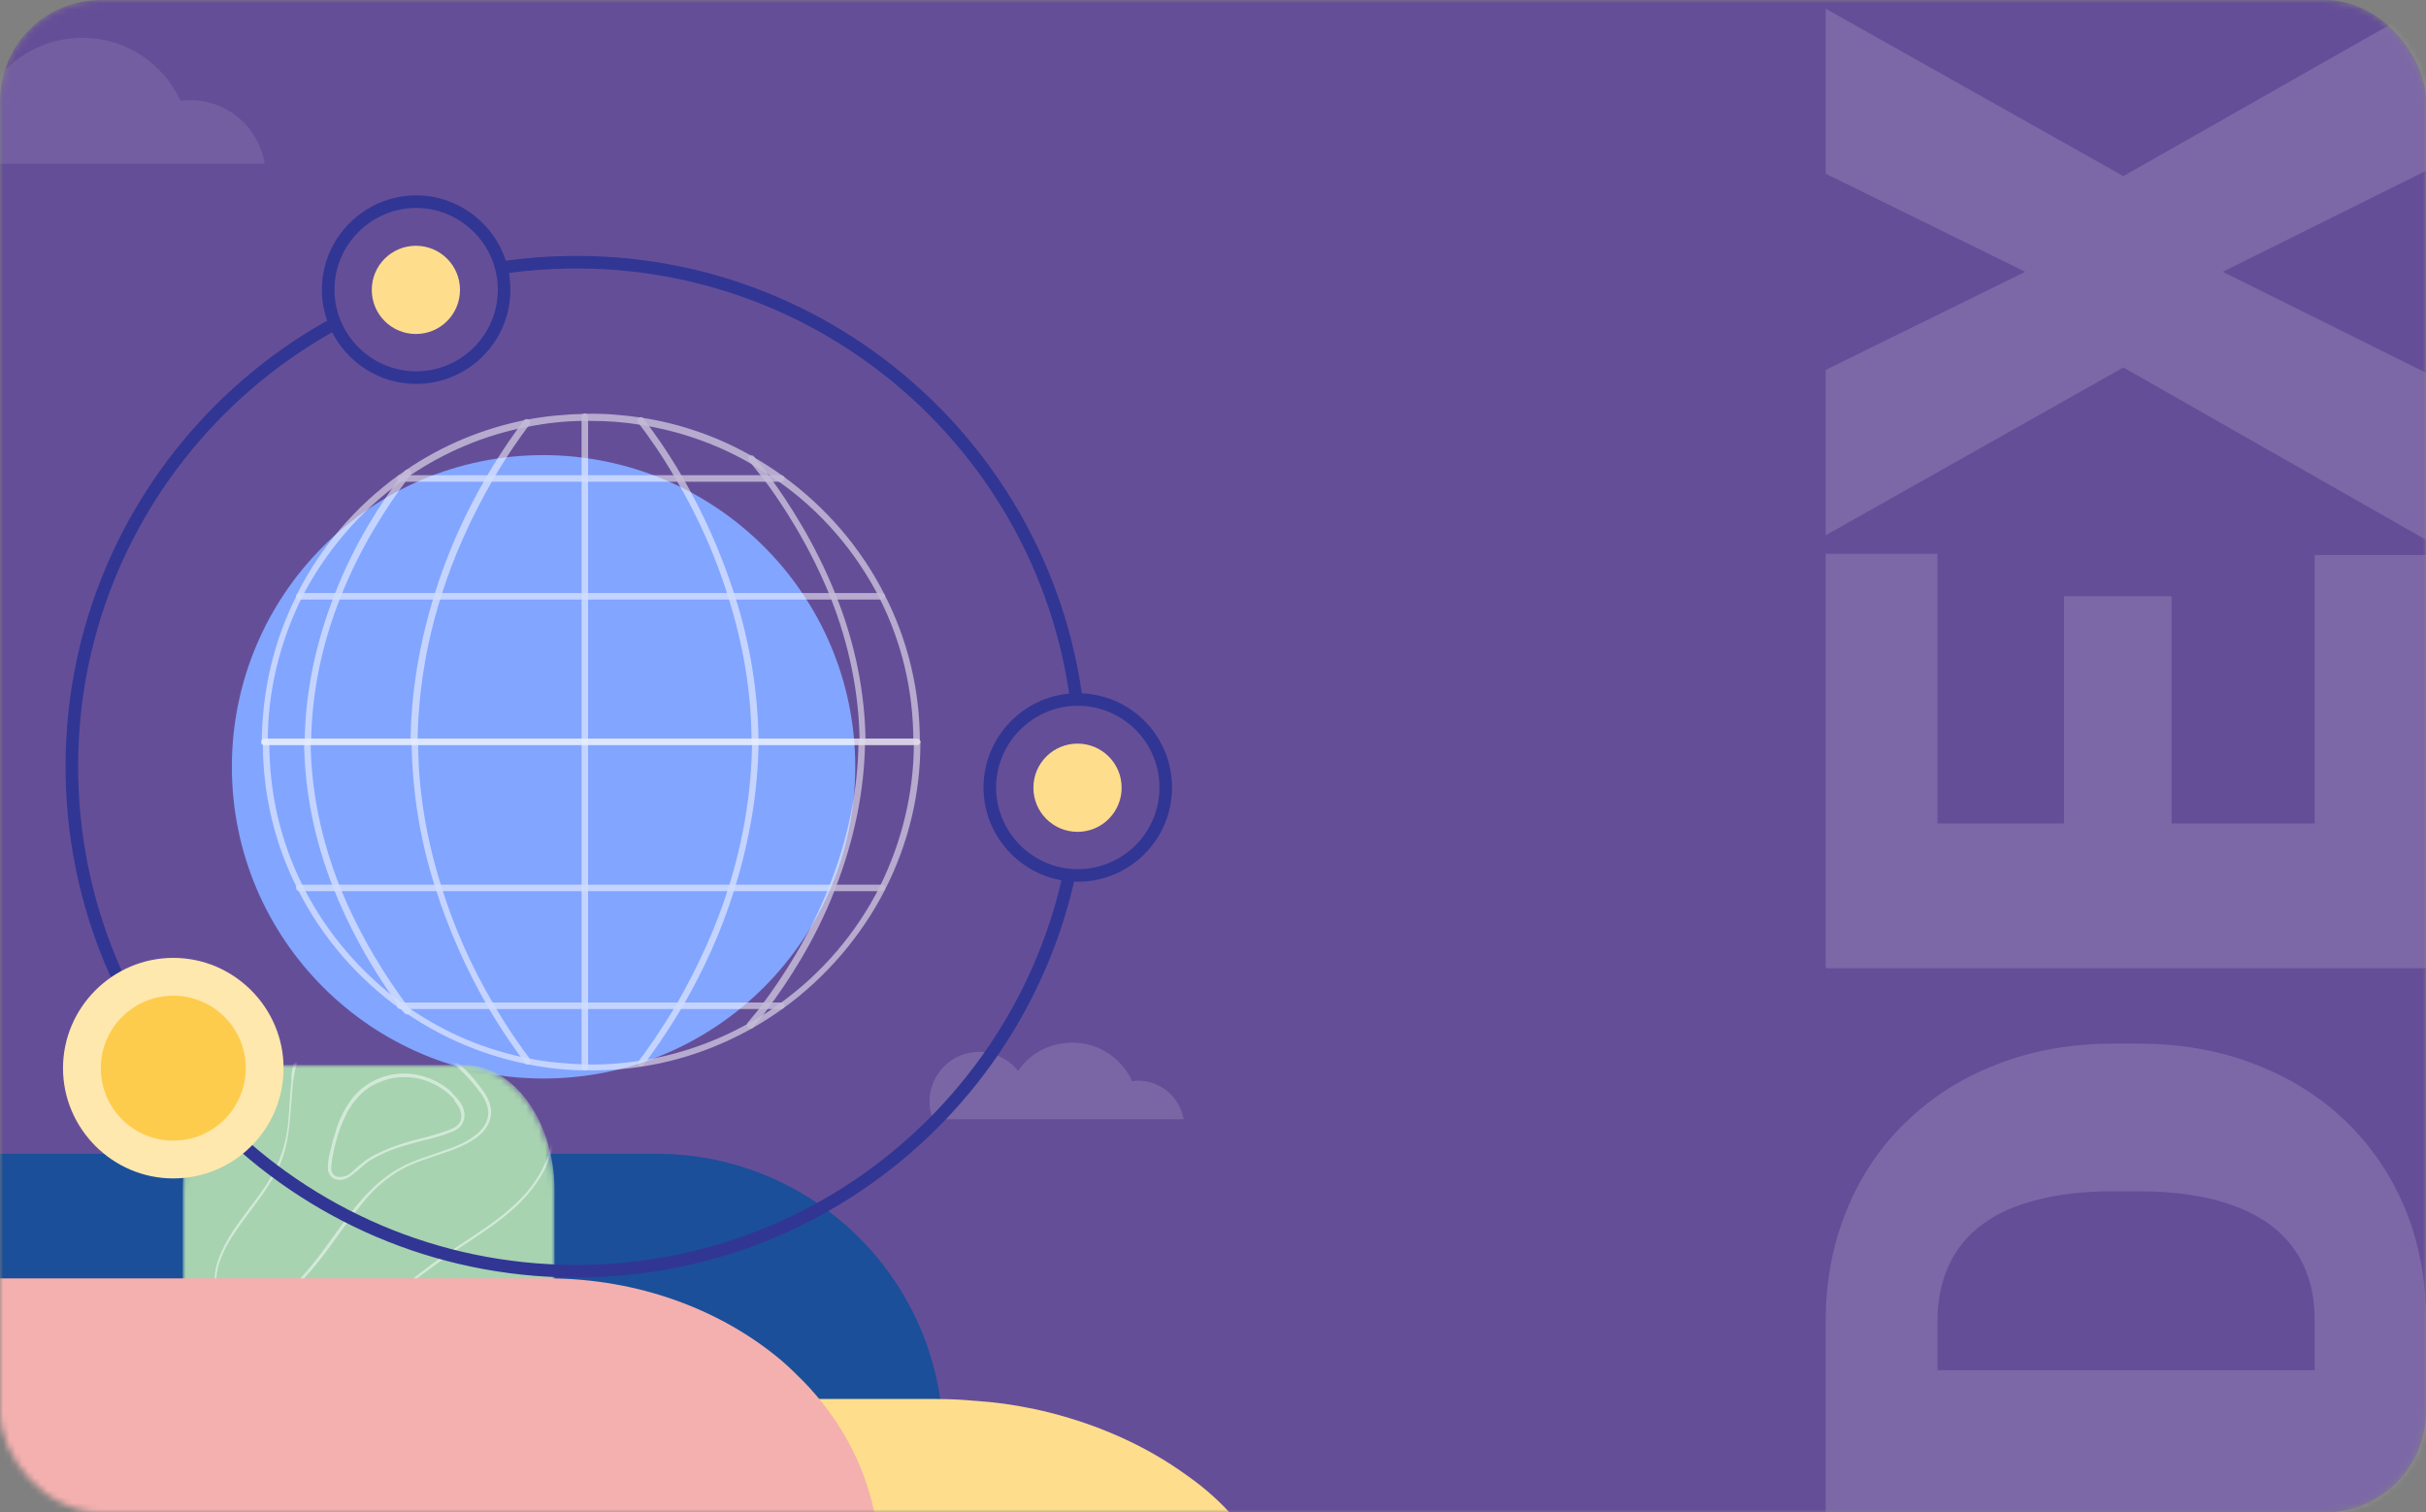 <svg width="385" height="240" viewBox="0 0 385 240" fill="none" xmlns="http://www.w3.org/2000/svg">
<rect x="0" y="0" width="385" height="240" fill="#808080" stroke="none"/>
<mask id="mask0_97_197" style="mask-type:alpha" maskUnits="userSpaceOnUse" x="0" y="0" width="385" height="240">
<rect width="385" height="240" rx="16" fill="#EC6967"/>
</mask>
<g mask="url(#mask0_97_197)">
<rect width="385" height="240" rx="16" fill="#654E98"/>
<path opacity="0.15" d="M385 209.451L385 230.585L367.334 230.454L367.334 209.451C367.334 205.089 366.287 201.403 364.193 198.394C362.1 195.34 358.981 193.028 354.837 191.458C350.649 189.844 345.502 189.037 339.396 189.037L335.273 189.037C330.693 189.037 326.68 189.495 323.234 190.411C319.745 191.284 316.844 192.592 314.532 194.337C312.177 196.082 310.41 198.263 309.232 200.88C308.055 203.453 307.466 206.42 307.466 209.778L307.466 230.978L289.734 230.978L289.734 209.778C289.734 203.323 290.847 197.412 293.071 192.047C295.252 186.638 298.393 181.971 302.493 178.045C306.55 174.076 311.37 171.022 316.953 168.885C322.493 166.704 328.643 165.613 335.404 165.613L339.396 165.613C346.113 165.613 352.263 166.704 357.847 168.885C363.43 171.022 368.25 174.054 372.307 177.979C376.363 181.905 379.504 186.551 381.729 191.916C383.91 197.238 385 203.083 385 209.451ZM289.734 217.434L385 217.434L385 240.399L289.734 240.399L289.734 217.434ZM367.334 88.079L385 88.079L385 138.853L367.334 138.853L367.334 88.079ZM289.734 130.674L385 130.674L385 153.64L289.734 153.64L289.734 130.674ZM327.553 94.622L344.63 94.622L344.63 138.853L327.553 138.853L327.553 94.622ZM289.734 87.883L307.466 87.883L307.466 138.853L289.734 138.853L289.734 87.883ZM289.734 58.701L321.402 43.129L289.734 27.557L289.734 1.385L336.975 27.949L385 0.665L385 27.099L352.743 43.129L385 59.159L385 85.658L336.975 58.309L289.734 84.939L289.734 58.701Z" fill="white"/>
<path d="M135.726 121.682C135.726 149 113.579 171.146 86.261 171.146C58.944 171.146 36.797 149 36.797 121.682C36.797 94.365 58.944 72.218 86.261 72.218C113.579 72.304 135.726 94.365 135.726 121.682Z" fill="#82A5FF"/>
<g opacity="0.85">
<g opacity="0.85">
<g opacity="0.85">
<path opacity="0.85" d="M41.969 118.235C42.227 118.235 42.486 117.977 42.486 117.718C42.486 109.704 44.382 101.948 47.915 94.796C51.62 87.557 57.135 81.094 63.771 76.354C64.116 76.096 64.546 75.837 64.891 75.579C70.579 71.701 76.956 69.029 83.677 67.737C86.693 67.134 89.709 66.789 92.725 66.789C93.07 66.789 93.329 66.789 93.674 66.789C96.345 66.789 98.93 66.961 101.515 67.392C107.634 68.34 113.407 70.322 118.75 73.338C120.388 74.286 121.939 75.234 123.49 76.354C130.298 81.094 135.813 87.557 139.518 94.796C143.138 101.948 144.947 109.618 144.947 117.718C144.947 117.977 145.206 118.235 145.464 118.235C145.723 118.235 145.981 117.977 145.981 117.718C145.981 109.531 144.086 101.603 140.38 94.365C136.588 86.868 130.987 80.404 124.179 75.493C122.628 74.372 120.991 73.338 119.353 72.39C113.924 69.288 107.978 67.22 101.774 66.272C98.844 65.841 95.828 65.582 92.812 65.669C89.709 65.755 86.607 66.013 83.505 66.617C76.611 67.995 70.148 70.667 64.374 74.631C64.029 74.889 63.599 75.148 63.254 75.406C56.446 80.318 50.845 86.868 47.139 94.279C47.139 94.279 47.139 94.279 47.139 94.365C43.434 101.69 41.624 109.531 41.538 117.718C41.452 118.063 41.71 118.235 41.969 118.235Z" fill="white"/>
<path opacity="0.85" d="M41.968 118.235H145.55C145.809 118.235 146.067 117.977 146.067 117.718C146.067 117.46 145.809 117.201 145.55 117.201H41.968C41.71 117.201 41.451 117.46 41.451 117.718C41.451 118.063 41.71 118.235 41.968 118.235Z" fill="white"/>
<path opacity="0.85" d="M47.483 95.14H139.949C140.207 95.14 140.466 94.882 140.466 94.623C140.466 94.365 140.207 94.106 139.949 94.106H47.483C47.225 94.106 46.966 94.365 46.966 94.623C46.966 94.882 47.225 95.14 47.483 95.14Z" fill="white"/>
<path opacity="0.85" d="M63.512 76.441H124.006C124.265 76.441 124.523 76.182 124.523 75.924C124.523 75.665 124.265 75.406 124.006 75.406H63.512C63.253 75.406 62.995 75.665 62.995 75.924C62.995 76.182 63.253 76.441 63.512 76.441Z" fill="white"/>
<path opacity="0.85" d="M92.811 118.235C93.07 118.235 93.328 117.977 93.328 117.718V66.1C93.328 65.841 93.07 65.582 92.811 65.582C92.553 65.582 92.294 65.841 92.294 66.1V117.718C92.294 118.063 92.553 118.235 92.811 118.235Z" fill="white"/>
<path opacity="0.85" d="M119.871 118.235C120.129 118.235 120.388 117.977 120.388 117.718C120.302 110.049 119.095 102.207 116.596 94.451C114.528 87.988 111.77 81.697 108.237 75.579C105.824 71.442 103.584 68.34 102.119 66.444C102.033 66.272 101.86 66.186 101.688 66.186C101.429 66.186 101.171 66.444 101.171 66.703C101.171 66.789 101.171 66.961 101.257 67.047C102.722 68.943 104.962 72.046 107.289 76.096C110.822 82.042 113.58 88.332 115.562 94.71C117.975 102.379 119.267 110.049 119.267 117.718C119.354 118.063 119.612 118.235 119.871 118.235Z" fill="white"/>
<path opacity="0.85" d="M136.847 118.235C137.106 118.235 137.364 117.977 137.364 117.718C137.278 109.962 135.727 102.121 132.625 94.365C129.35 86.178 125.041 79.543 122.025 75.493C121.163 74.372 120.388 73.338 119.612 72.39C119.44 72.218 119.095 72.218 118.837 72.39C118.664 72.563 118.664 72.907 118.837 73.08C119.612 74.028 120.388 75.062 121.25 76.096C124.266 80.146 128.488 86.609 131.763 94.71C134.779 102.293 136.33 110.049 136.416 117.632C136.33 118.063 136.503 118.235 136.847 118.235Z" fill="white"/>
<path opacity="0.85" d="M48.862 118.235C49.121 118.235 49.38 117.977 49.38 117.718C49.466 110.135 51.017 102.379 54.033 94.796C57.221 86.695 61.53 80.232 64.546 76.182C64.719 75.924 64.977 75.665 65.149 75.406C65.322 75.148 65.322 74.803 65.063 74.631C64.805 74.459 64.46 74.459 64.288 74.717C64.115 74.976 63.857 75.234 63.684 75.493C60.668 79.543 56.273 86.092 53.085 94.365C50.069 102.121 48.431 109.962 48.345 117.718C48.259 118.063 48.518 118.235 48.862 118.235Z" fill="white"/>
<path opacity="0.85" d="M65.752 118.235C66.011 118.235 66.269 117.977 66.269 117.718C66.356 110.135 67.562 102.379 69.975 94.71C71.957 88.333 74.801 82.042 78.248 76.096C80.488 72.218 82.643 69.202 84.022 67.392C84.194 67.134 84.194 66.789 83.935 66.617C83.677 66.444 83.332 66.444 83.16 66.703C81.781 68.513 79.627 71.529 77.3 75.493C73.767 81.525 70.923 87.902 68.941 94.365C66.528 102.121 65.235 109.963 65.149 117.632C65.235 118.063 65.408 118.235 65.752 118.235Z" fill="white"/>
</g>
</g>
<g opacity="0.85">
<g opacity="0.85">
<path opacity="0.85" d="M93.759 169.854C96.431 169.854 99.188 169.682 101.86 169.251C108.064 168.303 113.924 166.235 119.439 163.132C121.077 162.184 122.714 161.15 124.265 160.03C131.073 155.118 136.674 148.569 140.466 141.158C144.172 133.833 146.067 125.991 146.067 117.805C146.067 117.546 145.809 117.287 145.55 117.287C145.292 117.287 145.033 117.546 145.033 117.805C145.033 125.819 143.137 133.574 139.604 140.727C135.899 148.052 130.47 154.429 123.748 159.255C122.197 160.375 120.646 161.409 119.009 162.271C113.666 165.287 107.806 167.355 101.774 168.303C98.93 168.734 95.914 168.992 92.984 168.906C89.968 168.82 86.865 168.561 83.936 167.958C77.214 166.666 70.837 163.994 65.149 160.116C64.805 159.858 64.374 159.599 64.029 159.341C57.394 154.515 51.879 148.138 48.173 140.813C44.554 133.661 42.744 125.991 42.744 117.891C42.744 117.632 42.486 117.374 42.227 117.374C41.968 117.374 41.71 117.632 41.71 117.891C41.71 126.077 43.606 134.005 47.311 141.244C51.103 148.741 56.704 155.204 63.512 160.116C63.857 160.375 64.288 160.633 64.632 160.892C70.492 164.856 76.955 167.527 83.849 168.906C86.865 169.509 90.054 169.854 93.156 169.854C93.156 169.854 93.415 169.854 93.759 169.854Z" fill="white"/>
<path opacity="0.85" d="M41.968 118.235H145.55C145.809 118.235 146.067 117.977 146.067 117.718C146.067 117.46 145.809 117.201 145.55 117.201H41.968C41.71 117.201 41.451 117.46 41.451 117.718C41.451 118.063 41.71 118.235 41.968 118.235Z" fill="white"/>
<path opacity="0.85" d="M47.483 141.416H139.949C140.207 141.416 140.466 141.158 140.466 140.899C140.466 140.641 140.207 140.382 139.949 140.382H47.483C47.225 140.382 46.966 140.641 46.966 140.899C46.966 141.158 47.225 141.416 47.483 141.416Z" fill="white"/>
<path opacity="0.85" d="M63.512 160.116H124.006C124.265 160.116 124.523 159.858 124.523 159.599C124.523 159.341 124.265 159.082 124.006 159.082H63.512C63.253 159.082 62.995 159.341 62.995 159.599C62.995 159.944 63.253 160.116 63.512 160.116Z" fill="white"/>
<path opacity="0.85" d="M92.811 169.854C93.07 169.854 93.328 169.595 93.328 169.337V117.718C93.328 117.46 93.07 117.201 92.811 117.201C92.553 117.201 92.294 117.46 92.294 117.718V169.337C92.294 169.682 92.553 169.854 92.811 169.854Z" fill="white"/>
<path opacity="0.85" d="M101.688 169.251C101.86 169.251 102.033 169.165 102.119 168.992C103.584 167.096 105.824 163.908 108.237 159.858C111.77 153.825 114.614 147.449 116.596 140.985C119.009 133.23 120.302 125.388 120.388 117.718C120.388 117.46 120.129 117.201 119.871 117.201C119.612 117.201 119.354 117.46 119.354 117.718C119.267 125.302 118.061 133.057 115.648 140.727C113.666 147.104 110.822 153.308 107.375 159.341C104.962 163.391 102.808 166.493 101.343 168.389C101.257 168.475 101.257 168.561 101.257 168.734C101.171 169.078 101.429 169.251 101.688 169.251Z" fill="white"/>
<path opacity="0.85" d="M119.181 163.219C119.353 163.219 119.439 163.132 119.525 163.046C120.301 162.098 121.163 161.064 121.938 159.944C124.954 155.894 129.349 149.344 132.538 141.072C135.554 133.316 137.191 125.474 137.277 117.718C137.277 117.46 137.019 117.201 136.76 117.201C136.502 117.201 136.243 117.46 136.243 117.718C136.157 125.302 134.606 133.057 131.59 140.641C128.401 148.741 124.093 155.204 121.077 159.254C120.301 160.375 119.439 161.323 118.664 162.271C118.491 162.443 118.491 162.788 118.664 162.96C118.922 163.132 119.008 163.219 119.181 163.219Z" fill="white"/>
<path opacity="0.85" d="M64.633 160.978C64.719 160.978 64.891 160.978 64.977 160.892C65.236 160.719 65.236 160.375 65.064 160.116C64.891 159.858 64.633 159.599 64.46 159.341C61.444 155.29 57.222 148.827 53.947 140.727C50.931 133.144 49.38 125.388 49.294 117.805C49.294 117.546 49.035 117.287 48.776 117.287C48.518 117.287 48.259 117.546 48.259 117.805C48.346 125.56 49.897 133.402 52.999 141.158C56.274 149.344 60.582 155.98 63.599 160.03C63.771 160.289 64.029 160.547 64.202 160.806C64.374 160.892 64.46 160.978 64.633 160.978Z" fill="white"/>
<path opacity="0.85" d="M83.677 168.906C83.763 168.906 83.935 168.906 84.021 168.82C84.28 168.648 84.28 168.303 84.107 168.044C82.729 166.235 80.574 163.219 78.334 159.341C74.801 153.395 72.043 147.104 70.061 140.727C67.648 133.057 66.356 125.388 66.356 117.718C66.356 117.46 66.097 117.201 65.838 117.201C65.58 117.201 65.321 117.46 65.321 117.718C65.407 125.474 66.614 133.23 69.113 140.985C71.181 147.449 73.939 153.739 77.472 159.858C79.799 163.822 81.953 166.838 83.332 168.648C83.332 168.82 83.504 168.906 83.677 168.906Z" fill="white"/>
</g>
</g>
</g>
<path opacity="0.1" d="M-11.166 8.347C-6.99 8.347 -3.323 10.286 -0.981 13.347C2.075 8.857 7.269 6 13.075 6C20 6 25.908 10.082 28.658 16C29.167 15.898 29.676 15.898 30.185 15.898C36.195 15.898 41.083 20.286 42 26H29.982H18.371H0.853H-3.832H-23.184C-23.693 24.571 -23.999 22.939 -23.999 21.306C-24.101 14.163 -18.295 8.347 -11.166 8.347Z" fill="#F2F2F2"/>
<path opacity="0.15" d="M155.362 166.92C157.861 166.92 160.102 168.127 161.567 169.936C163.463 167.179 166.565 165.455 170.184 165.455C174.407 165.455 178.026 167.954 179.664 171.574C180.008 171.574 180.267 171.487 180.612 171.487C184.231 171.487 187.247 174.159 187.85 177.606H180.439H173.373H162.687H159.843H148.038C147.693 176.744 147.521 175.796 147.521 174.762C147.521 170.453 151.054 166.92 155.362 166.92Z" fill="#F2F2F2"/>
<path d="M0.173 220.832C0.345 221.693 0.603 222.469 0.948 223.331C2.413 226.864 5.429 229.535 9.221 230.569H149.686V228.587C149.686 203.424 129.262 183.087 104.185 183.087H0V218.505C0 219.28 0.086 220.056 0.173 220.832Z" fill="#1B4F9A"/>
<mask id="mask1_97_197" style="mask-type:alpha" maskUnits="userSpaceOnUse" x="29" y="169" width="59" height="71">
<path d="M29 188.842V227.06C29 231.977 30.34 236.549 32.508 240H88V188.842C88 177.972 81.558 169 73.649 169H43.288C38.057 169 33.465 172.968 30.977 178.748C29.702 181.768 29 185.219 29 188.842Z" fill="#A7D3B0"/>
</mask>
<g mask="url(#mask1_97_197)">
<path d="M29 188.842V227.06C29 231.977 30.34 236.549 32.508 240H88V188.842C88 177.972 81.558 169 73.649 169H43.288C38.057 169 33.465 172.968 30.977 178.748C29.702 181.768 29 185.219 29 188.842Z" fill="#A7D3B0"/>
<g opacity="0.5">
<path d="M31.906 162.155C36.935 156.707 44.059 153.459 51.498 153.04C55.27 152.83 59.042 153.459 62.709 154.612C66.481 155.764 70.043 157.44 73.291 159.536C76.644 161.631 79.577 164.146 82.197 167.079C84.816 170.013 87.226 173.471 87.854 177.557C88.483 181.538 87.016 185.31 84.606 188.453C82.092 191.806 78.634 194.216 75.177 196.521C71.51 198.93 67.948 201.445 64.49 204.169C61.137 206.998 57.889 209.931 54.851 213.179C48.879 219.466 43.85 226.695 37.459 232.667C34.42 235.496 31.172 238.22 27.191 239.477C23.419 240.735 19.124 240.42 15.98 237.801C12.942 235.391 11.266 231.41 10.532 227.743C9.799 223.657 10.218 219.57 11.266 215.589C13.361 207.312 18.076 200.188 21.848 192.539C23.734 188.767 25.305 184.786 26.143 180.595C26.982 176.195 26.982 171.48 28.553 167.184C29.287 165.298 30.544 163.622 31.906 162.155C32.115 161.946 32.43 162.26 32.22 162.469C30.753 164.041 29.496 165.822 28.867 167.918C28.239 170.118 27.924 172.318 27.61 174.518C27.296 176.719 27.086 178.919 26.667 181.014C26.248 183.005 25.62 184.996 24.886 186.881C21.953 194.635 17.133 201.55 13.99 209.198C10.951 216.637 9.066 225.438 12.837 232.981C13.675 234.658 14.828 236.229 16.19 237.382C17.762 238.639 19.648 239.477 21.638 239.687C25.829 240.106 29.81 238.325 33.058 235.81C36.411 233.296 39.345 230.257 42.174 227.219C45.002 224.076 47.727 220.723 50.451 217.475C56.004 211.084 62.185 205.217 69.1 200.188C75.596 195.473 84.083 191.596 86.912 183.529C87.54 181.643 87.854 179.652 87.54 177.661C87.226 175.671 86.492 173.785 85.445 172.109C83.454 168.756 80.73 165.822 77.796 163.412C74.863 160.898 71.51 158.802 68.052 157.231C64.595 155.659 60.928 154.402 57.261 153.878C50.032 152.83 42.488 154.612 36.516 159.012C35.049 160.06 33.687 161.317 32.43 162.679C32.115 162.679 31.696 162.365 31.906 162.155Z" fill="white"/>
<path d="M46.994 167.918C48.775 164.251 52.233 161.841 56.214 161.317C58.205 161.108 60.3 161.317 62.186 162.051C64.386 162.889 66.587 164.041 68.577 165.403C70.568 166.766 72.349 168.232 74.025 169.909C74.864 170.747 75.597 171.69 76.331 172.633C77.064 173.576 77.692 174.623 77.902 175.881C78.216 178.186 76.645 179.967 74.864 181.015C72.663 182.377 70.149 183.005 67.844 183.843C65.539 184.577 63.444 185.52 61.558 186.987C59.881 188.244 58.414 189.711 57.157 191.387C54.433 194.635 52.233 198.302 49.509 201.445C48.147 203.017 46.68 204.484 45.108 205.741C43.222 207.208 40.917 208.36 38.508 208.046C36.412 207.836 34.631 206.265 34.212 204.169C33.793 202.179 34.422 200.188 35.26 198.407C37.25 194.111 40.708 190.758 43.013 186.777C44.27 184.577 45.108 182.272 45.527 179.757C45.947 177.033 45.947 174.204 46.261 171.48C46.156 170.223 46.47 169.071 46.994 167.918C47.099 167.604 47.518 167.918 47.413 168.128C46.785 169.385 46.68 170.642 46.47 172.004C46.365 173.261 46.261 174.623 46.156 175.986C45.947 178.5 45.737 181.119 44.899 183.529C43.432 187.825 40.289 191.178 37.774 194.845C36.517 196.626 35.364 198.512 34.736 200.607C34.212 202.388 34.002 204.588 35.364 206.16C37.041 208.151 39.87 208.046 42.07 207.103C44.06 206.265 45.737 204.798 47.309 203.226C50.137 200.293 52.338 196.94 54.747 193.692C57.052 190.549 59.672 187.51 63.129 185.52C65.225 184.263 67.53 183.634 69.835 182.796C72.035 182.062 74.445 181.224 76.121 179.548C76.854 178.814 77.483 177.767 77.483 176.614C77.483 175.357 76.854 174.204 76.121 173.261C74.759 171.376 73.082 169.699 71.301 168.128C69.52 166.661 67.634 165.299 65.539 164.146C63.653 163.099 61.558 162.156 59.357 161.841C55.481 161.213 51.499 162.784 48.88 165.718C48.251 166.451 47.728 167.289 47.309 168.232C47.309 168.442 46.889 168.232 46.994 167.918Z" fill="white"/>
<path d="M72.558 174.309C73.186 175.042 73.71 175.88 73.71 176.928C73.71 177.766 73.396 178.5 72.767 179.023C72.138 179.547 71.195 179.757 70.462 180.071C69.414 180.386 68.471 180.7 67.424 180.909C65.433 181.433 63.337 181.957 61.347 182.795C60.404 183.214 59.356 183.738 58.518 184.262C57.68 184.891 56.946 185.624 56.108 186.253C55.375 186.881 54.432 187.405 53.489 187.196C52.546 186.986 52.022 186.253 52.022 185.31C52.022 184.262 52.232 183.214 52.546 182.167C52.755 181.014 53.175 179.966 53.489 178.814C54.222 176.718 55.375 174.623 56.946 173.156C58.308 171.899 59.88 171.061 61.661 170.642C65.119 169.804 68.89 170.851 71.51 173.156C71.929 173.68 72.243 173.994 72.558 174.309C72.767 174.518 72.453 174.833 72.243 174.623C70.043 172.109 66.69 170.642 63.337 170.956C61.661 171.061 60.09 171.689 58.623 172.528C56.946 173.68 55.689 175.252 54.851 177.033C53.908 178.919 53.279 181.014 52.86 183.11C52.755 183.633 52.651 184.053 52.651 184.576C52.546 184.996 52.546 185.519 52.651 185.938C53.07 187.091 54.537 186.881 55.375 186.358C56.108 185.834 56.737 185.1 57.47 184.576C58.204 183.948 58.937 183.529 59.775 183.11C61.452 182.271 63.233 181.643 65.014 181.119C67.109 180.595 69.205 180.071 71.195 179.338C71.929 179.023 72.767 178.709 73.081 177.871C73.5 176.718 72.872 175.566 72.138 174.728C72.034 174.413 72.348 174.099 72.558 174.309Z" fill="white"/>
</g>
</g>
<path d="M11.42 123.346C10.49 79.141 45.571 42.552 89.776 41.622C133.981 40.692 170.57 75.773 171.5 119.978C172.43 164.183 137.349 200.772 93.144 201.702C48.939 202.632 12.35 167.551 11.42 123.346Z" stroke="#313694" stroke-width="2" stroke-miterlimit="10"/>
<path d="M80 45.96C80 53.716 73.709 59.921 66.04 59.921C58.37 59.921 52.079 53.63 52.079 45.96C52.079 38.291 58.37 32 66.04 32C73.709 32 80 38.291 80 45.96Z" fill="#654E98" stroke="#313694" stroke-width="2" stroke-miterlimit="10"/>
<path d="M59 46C59 49.904 62.163 53 66 53C69.904 53 73 49.837 73 46C73 42.096 69.837 39 66 39C62.163 39 59 42.096 59 46Z" fill="#FEDE8C"/>
<path d="M185 124.96C185 132.716 178.709 138.921 171.04 138.921C163.37 138.921 157.079 132.63 157.079 124.96C157.079 117.291 163.37 111 171.04 111C178.709 111 185 117.205 185 124.96Z" fill="#654E98" stroke="#313694" stroke-width="2" stroke-miterlimit="10"/>
<path d="M164 125C164 128.904 167.163 132 171 132C174.904 132 178 128.837 178 125C178 121.096 174.837 118 171 118C167.163 118 164 121.096 164 125Z" fill="#FEDE8C"/>
<path d="M45 169.5C45 179.222 37.114 187 27.5 187C17.886 187 10 179.114 10 169.5C10 159.886 17.886 152 27.5 152C37.114 152 45 159.886 45 169.5Z" fill="#FFE8AE"/>
<path d="M16 169.5C16 175.913 21.197 181 27.5 181C33.913 181 39 175.803 39 169.5C39 163.087 33.803 158 27.5 158C21.197 158 16 163.087 16 169.5Z" fill="#FECC4D"/>
<path d="M30 222V241H196C193.872 238.513 191.349 236.225 188.512 234.236C181.733 229.262 173.22 225.482 163.683 223.492H163.604C160.766 222.895 157.85 222.497 154.855 222.298H154.776C152.726 222.099 150.598 222 148.47 222H30Z" fill="#FEDE8C"/>
<path d="M0 202.859V227.332C0 228.194 0.086 228.97 0.259 229.745C0.431 230.607 0.69 231.469 1.034 232.244C2.499 235.777 5.515 238.535 9.307 239.569C10.169 239.828 11.117 240 12.065 240C12.151 240 12.323 240 12.409 240H138.741C138.741 239.828 138.655 239.741 138.655 239.569C137.018 231.986 133.14 225.006 127.539 219.232C126.418 218.112 125.298 216.991 124.092 215.957C114.526 207.857 101.341 202.859 86.864 202.859H0V202.859Z" fill="#F4B0AE"/>
</g>
</svg>
